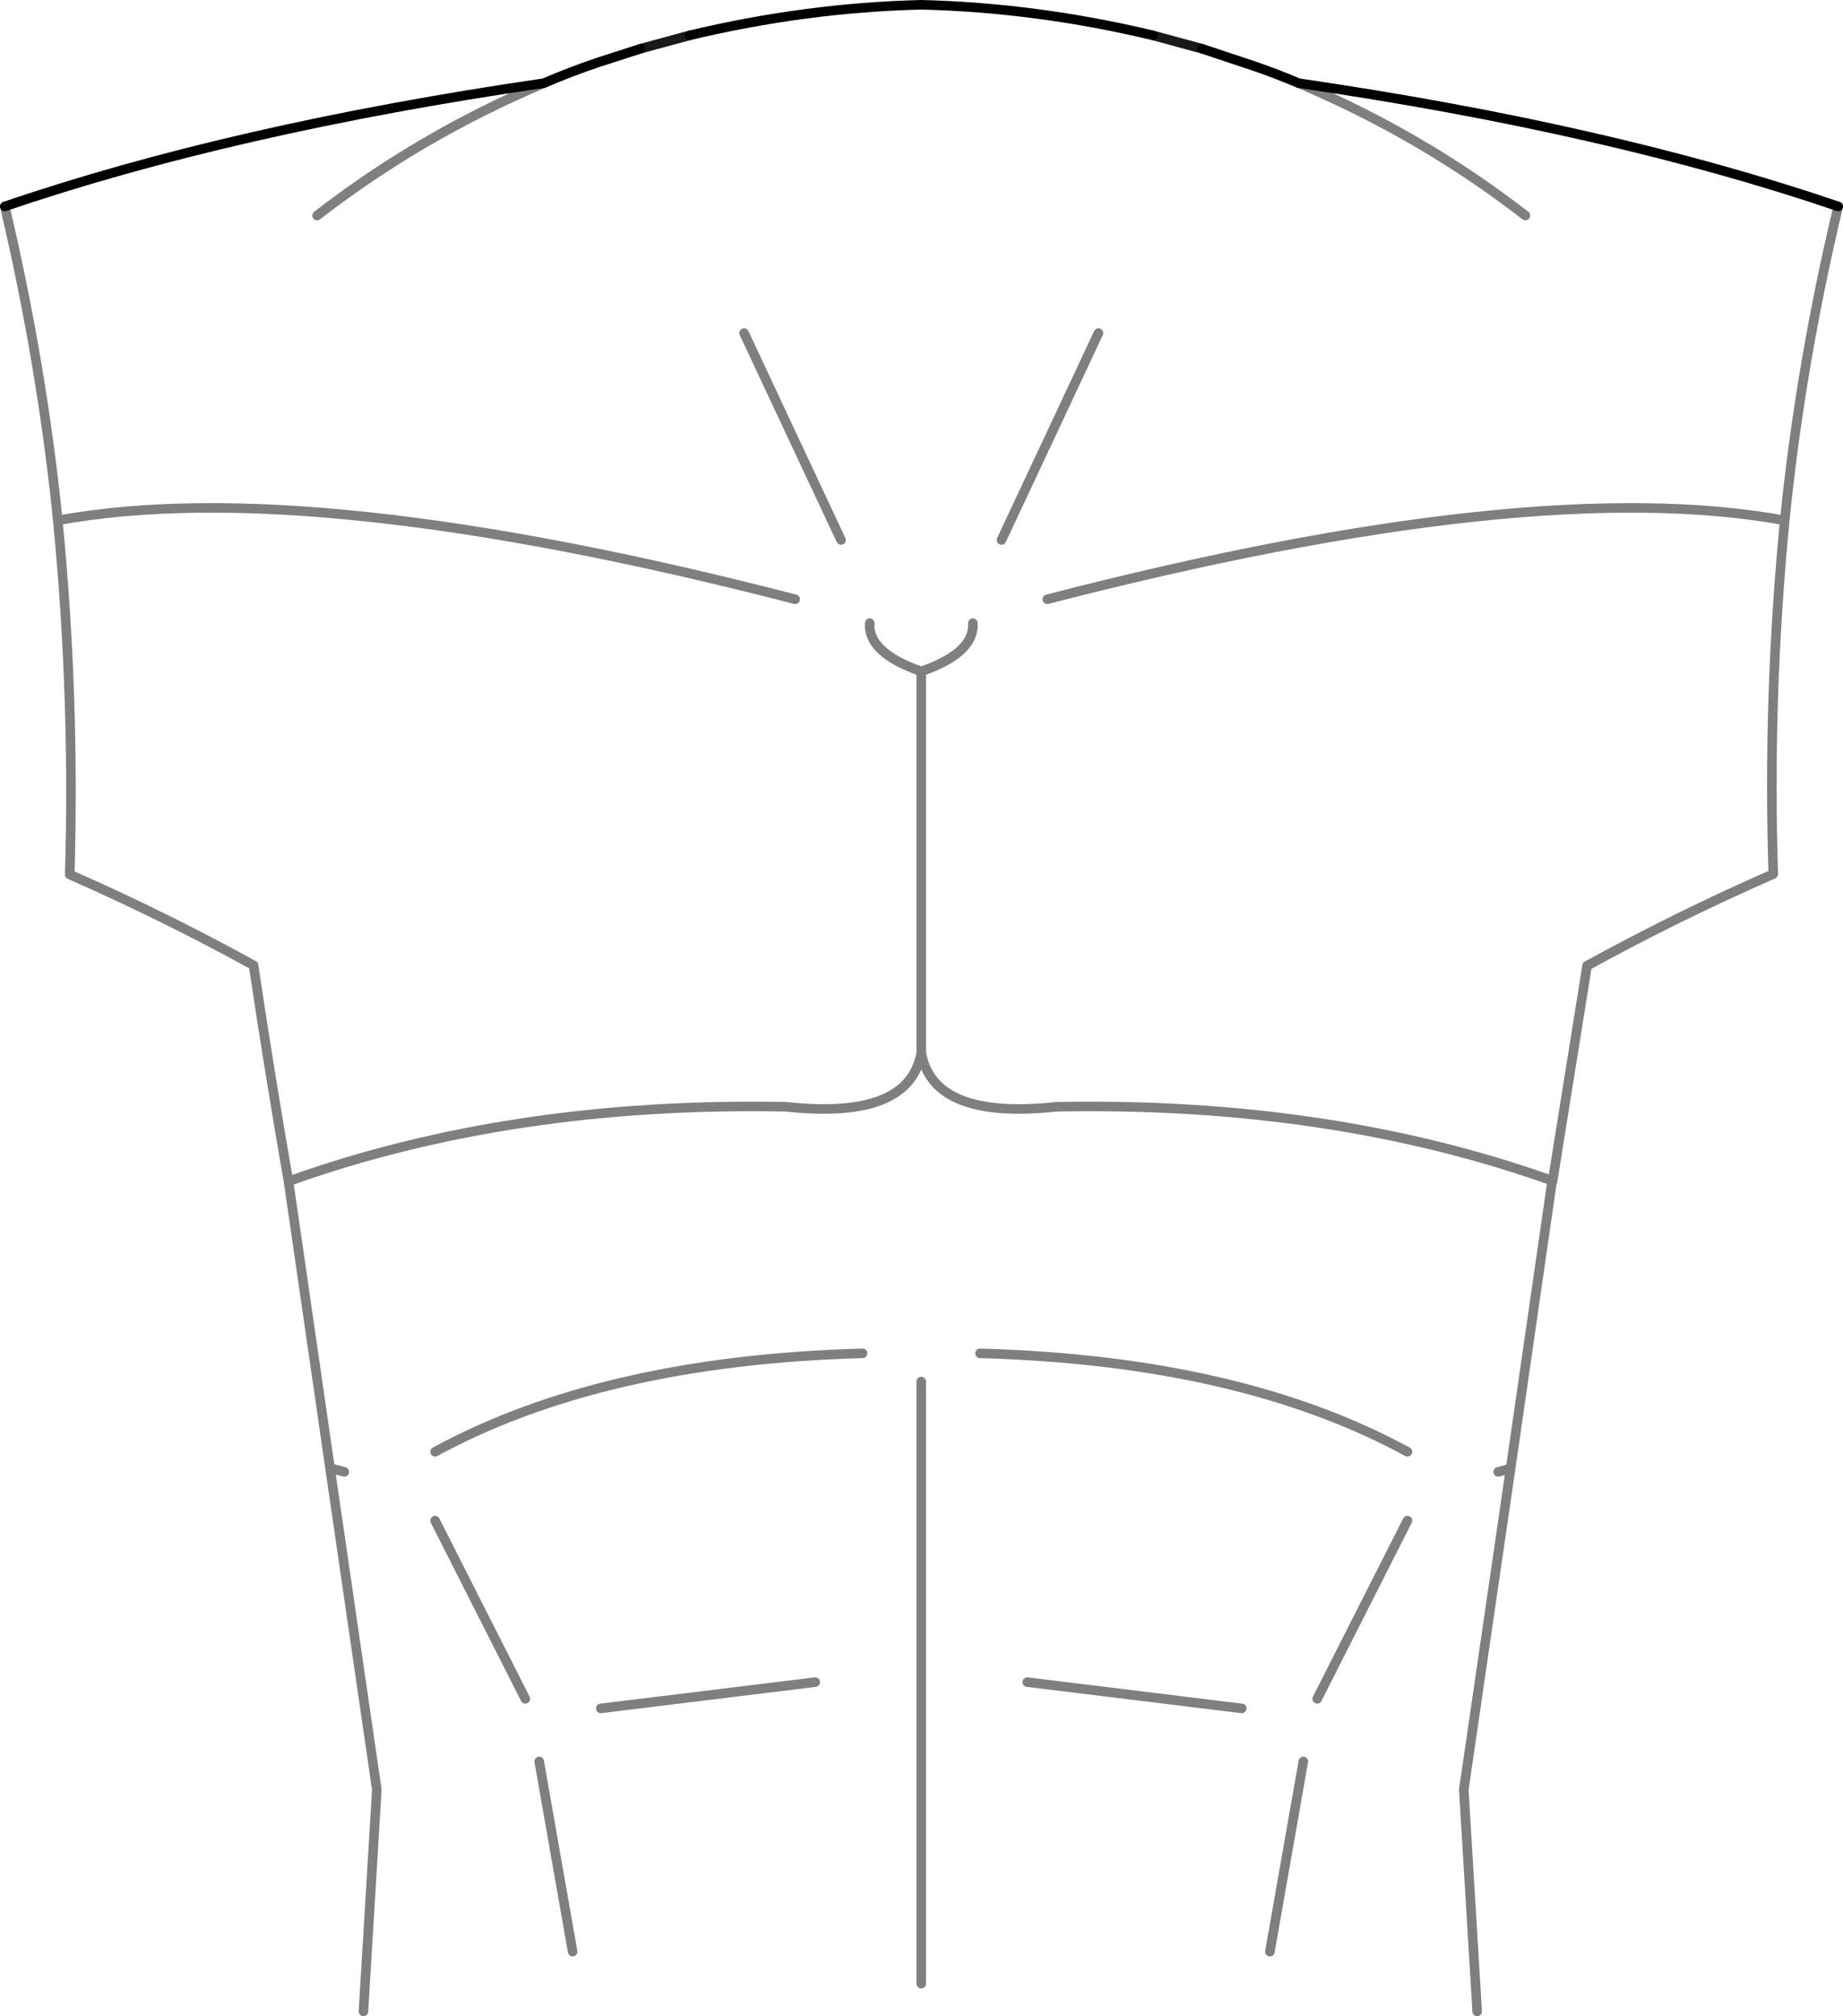 <?xml version="1.0" encoding="UTF-8" standalone="no"?>
<svg xmlns:xlink="http://www.w3.org/1999/xlink" height="210.95px" width="192.95px" xmlns="http://www.w3.org/2000/svg">
  <g transform="matrix(1.0, 0.0, 0.0, 1.0, -303.55, -130.05)">
    <path d="M496.0 151.65 Q492.05 168.15 490.4 184.5 488.6 203.0 489.2 221.5 479.15 225.9 469.7 231.1 L469.7 231.15 466.1 253.6 466.0 253.95 461.7 283.7 456.8 317.3 458.2 340.5 M391.6 186.55 L381.45 164.9 M360.5 138.75 Q347.6 144.2 336.75 152.6 M408.4 186.55 L418.55 164.9 M439.5 138.75 Q452.4 144.2 463.25 152.6 M461.7 283.7 L460.4 284.05 M450.9 281.95 Q433.35 272.4 406.15 271.65 M466.1 253.6 Q442.8 245.3 414.15 245.85 401.25 247.25 400.0 240.2 398.75 247.25 385.85 245.85 357.05 245.3 333.75 253.65 L333.8 253.95 338.1 283.65 339.6 284.05 M400.0 240.2 L400.0 200.3 Q394.4 198.35 394.6 195.25 M333.75 253.65 Q331.75 242.15 330.1 231.1 L330.1 231.05 Q320.75 225.9 310.85 221.55 311.4 203.0 309.6 184.5 307.95 168.2 304.05 151.65 M349.1 281.95 Q366.65 272.4 393.85 271.65 M366.45 308.8 L388.9 306.05 M341.6 340.5 L343.0 317.3 338.1 283.65 M360.0 314.35 L363.5 334.25 M440.0 314.35 L436.5 334.25 M433.55 308.8 L411.1 306.05 M349.1 289.15 L358.55 307.8 M400.0 274.6 L400.0 337.6 M450.9 289.15 L441.45 307.8 M490.4 184.5 Q463.9 179.65 413.2 192.75 M400.0 200.3 Q405.6 198.35 405.4 195.25 M309.6 184.5 Q336.05 179.65 386.8 192.75" fill="none" stroke="#000000" stroke-linecap="round" stroke-linejoin="round" stroke-opacity="0.502" stroke-width="1.0"/>
    <path d="M304.05 151.65 Q327.95 143.5 360.5 138.75 363.15 137.6 366.1 136.6 L370.6 135.15 M375.75 133.75 Q387.9 130.85 400.0 130.55 412.1 130.85 424.25 133.75 M429.4 135.15 L435.1 137.05 Q437.4 137.85 439.5 138.75 472.05 143.5 496.0 151.65" fill="none" stroke="#000000" stroke-linecap="round" stroke-linejoin="round" stroke-width="1.0"/>
    <path d="M370.6 135.15 L375.75 133.75 M424.25 133.75 L429.4 135.15" fill="none" stroke="#000000" stroke-linecap="round" stroke-linejoin="round" stroke-opacity="0.902" stroke-width="1.0"/>
  </g>
</svg>
